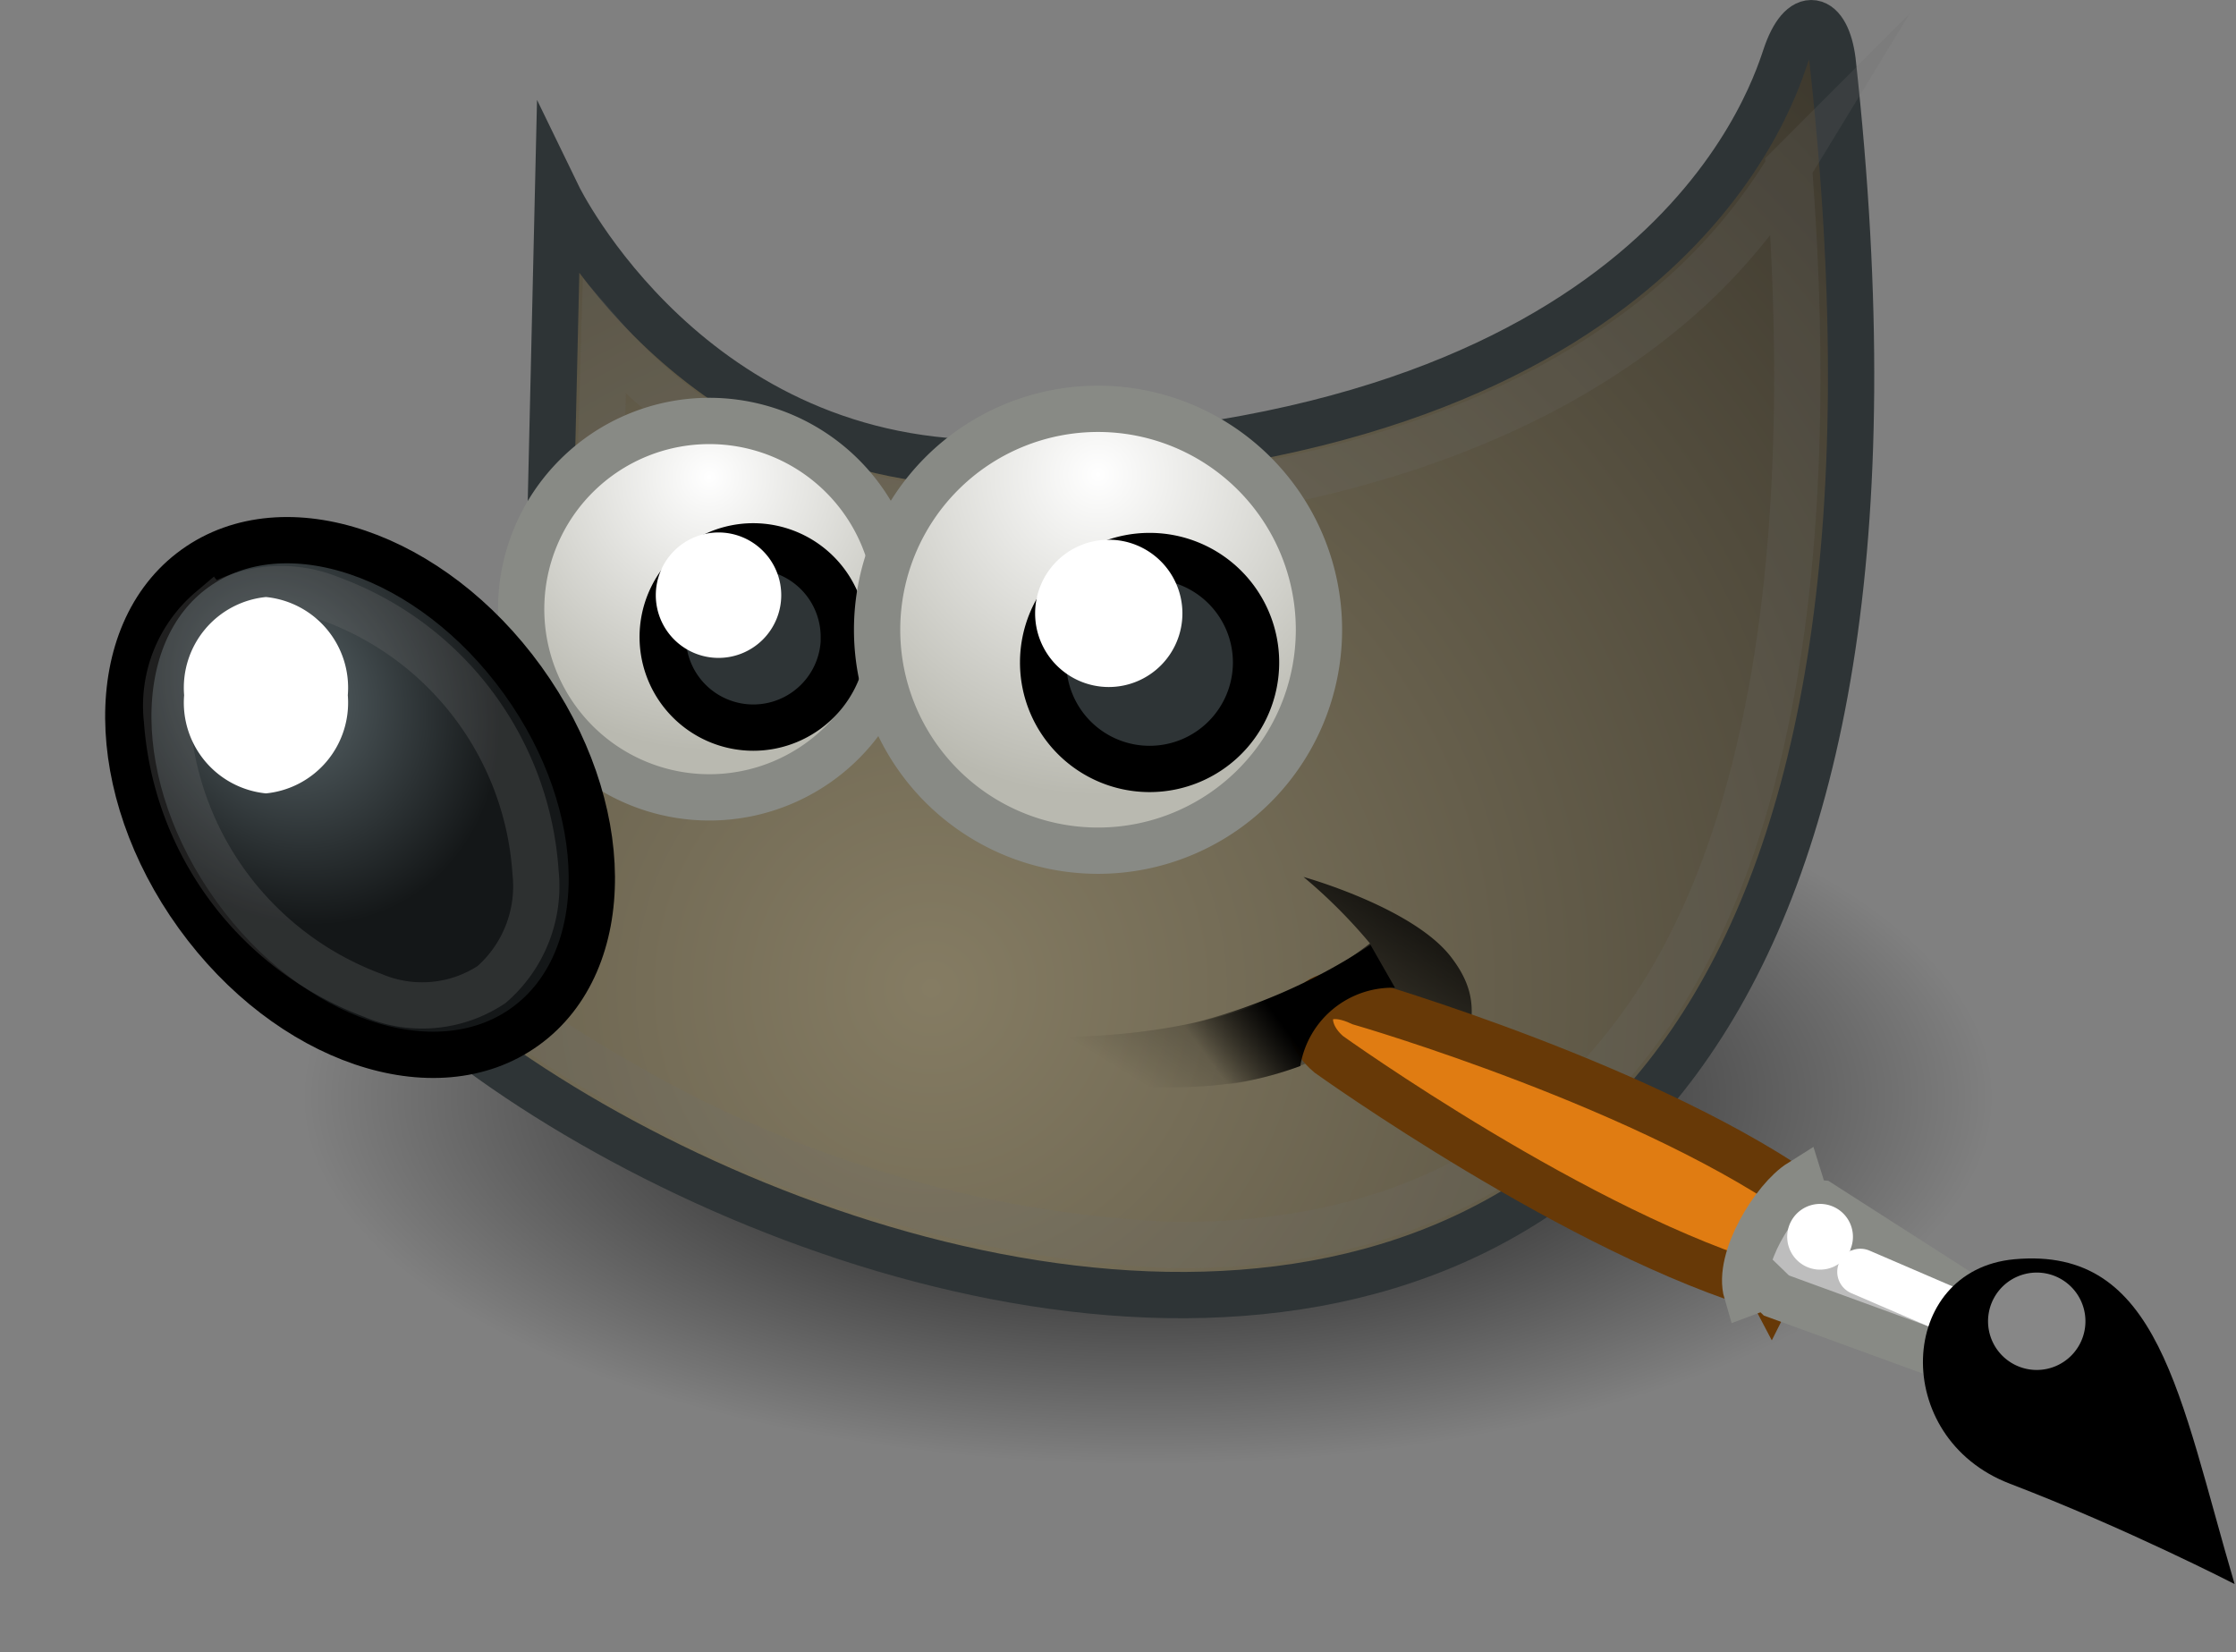 <svg xmlns="http://www.w3.org/2000/svg" xmlns:xlink="http://www.w3.org/1999/xlink" width="48.307" height="35.695" viewBox="0 0 48.307 35.695">
  <rect x="0" y="0" width="48.307" height="35.695" fill="#808080" stroke="none"/>
  <defs>
    <style>
      .cls-1, .cls-10, .cls-18, .cls-2, .cls-3, .cls-5, .cls-6, .cls-7, .cls-9 {
        fill-rule: evenodd;
      }

      .cls-1 {
        fill: url(#radial-gradient);
      }

      .cls-2 {
        stroke: #2e3436;
        fill: url(#radial-gradient-2);
      }

      .cls-10, .cls-2, .cls-4, .cls-5, .cls-6, .cls-7, .cls-8 {
        stroke-miterlimit: 10;
      }

      .cls-3 {
        fill: url(#linear-gradient);
      }

      .cls-13, .cls-4, .cls-8 {
        fill: none;
      }

      .cls-4, .cls-8 {
        stroke: #707070;
      }

      .cls-4 {
        opacity: 0.185;
      }

      .cls-10, .cls-12, .cls-5 {
        stroke: #888a85;
      }

      .cls-10, .cls-5 {
        fill: url(#radial-gradient-3);
      }

      .cls-6, .cls-7 {
        stroke: #000;
      }

      .cls-6 {
        fill: url(#radial-gradient-4);
      }

      .cls-7 {
        fill: #2e3436;
      }

      .cls-8 {
        opacity: 0.281;
      }

      .cls-15, .cls-16, .cls-9 {
        fill: #fff;
      }

      .cls-11 {
        stroke: #673907;
        fill: url(#linear-gradient-2);
      }

      .cls-11, .cls-12, .cls-13 {
        stroke-linecap: round;
      }

      .cls-12 {
        fill: url(#linear-gradient-3);
      }

      .cls-13 {
        stroke: #fff;
        stroke-linejoin: round;
      }

      .cls-14 {
        fill: url(#radial-gradient-6);
      }

      .cls-15 {
        opacity: 0.528;
      }

      .cls-17 {
        opacity: 0.428;
        fill: url(#linear-gradient-4);
      }

      .cls-18 {
        fill: url(#linear-gradient-5);
      }
    </style>
    <radialGradient id="radial-gradient" cx="0.5" cy="0.5" r="1.759" gradientTransform="translate(0.358 0.358) scale(0.284 0.284)" gradientUnits="objectBoundingBox">
      <stop offset="0"/>
      <stop offset="1" stop-opacity="0"/>
    </radialGradient>
    <radialGradient id="radial-gradient-2" cx="0.352" cy="0.494" r="1.241" gradientTransform="translate(0.075 0.133) scale(0.818 0.731)" gradientUnits="objectBoundingBox">
      <stop offset="0" stop-color="#857c63"/>
      <stop offset="1" stop-color="#221f19"/>
    </radialGradient>
    <linearGradient id="linear-gradient" x1="1.156" y1="0.188" x2="0.381" y2="0.648" gradientTransform="matrix(1, 0, 0, 1, 0, 0)" xlink:href="#radial-gradient"/>
    <radialGradient id="radial-gradient-3" cx="0.5" cy="0.148" r="0.728" gradientTransform="translate(0)" gradientUnits="objectBoundingBox">
      <stop offset="0" stop-color="#fff"/>
      <stop offset="1" stop-color="#b9b9b0"/>
    </radialGradient>
    <radialGradient id="radial-gradient-4" cx="0.491" cy="0.281" r="0.365" gradientTransform="matrix(1.401, 0.101, -0.166, 1.161, -0.141, -0.104)" gradientUnits="objectBoundingBox">
      <stop offset="0" stop-color="#5b676b"/>
      <stop offset="1" stop-color="#141718"/>
    </radialGradient>
    <linearGradient id="linear-gradient-2" x1="2.796" y1="0.661" x2="2.367" y2="0.311" gradientUnits="objectBoundingBox">
      <stop offset="0" stop-color="#6e3d09"/>
      <stop offset="0.242" stop-color="#ea8113"/>
      <stop offset="0.621" stop-color="#5c3307"/>
      <stop offset="1" stop-color="#e07c12"/>
    </linearGradient>
    <linearGradient id="linear-gradient-3" x1="4.116" y1="0.619" x2="4.423" y2="0.895" gradientUnits="objectBoundingBox">
      <stop offset="0" stop-color="#bdbdbd"/>
      <stop offset="0.333" stop-color="#e2e2e2"/>
      <stop offset="0.667" stop-color="#a3a3a3"/>
      <stop offset="1" stop-color="#ddd"/>
    </linearGradient>
    <radialGradient id="radial-gradient-6" cx="0.711" cy="0.224" r="0.924" gradientTransform="translate(1.077 0.011) scale(0.646 0.975)" gradientUnits="objectBoundingBox">
      <stop offset="0" stop-color="#696969"/>
      <stop offset="1"/>
    </radialGradient>
    <linearGradient id="linear-gradient-4" x1="7.265" y1="-0.921" x2="6.496" y2="1.671" gradientUnits="objectBoundingBox">
      <stop offset="0" stop-color="#fff"/>
      <stop offset="1" stop-color="#fff" stop-opacity="0"/>
    </linearGradient>
    <linearGradient id="linear-gradient-5" x1="0.579" y1="0.609" x2="0.243" y2="0.75" gradientTransform="matrix(1, 0, 0, 1, 0, 0)" xlink:href="#radial-gradient"/>
  </defs>
  <g id="GIMP-Logo.wine" transform="translate(2.272 0.003)">
    <path id="Path_57" data-name="Path 57" class="cls-1" d="M41.25,51.928c0,4.384-8.171,7.937-18.25,7.937S4.75,56.312,4.75,51.928,12.921,43.991,23,43.991,41.25,47.545,41.25,51.928Z" transform="translate(-0.467 -28.226)"/>
    <path id="Path_58" data-name="Path 58" class="cls-2" d="M10.374,12.468s2.875,5.928,9.6,5.76c14.093-.354,16.564-7.7,16.917-8.766s.895-.9,1.02.08c4.6,41.719-31.9,23.819-33.193,16.714,7.248-2.121,5.48-6.187,5.48-6.187Z" transform="translate(-0.592 -8.235)"/>
    <path id="Path_59" data-name="Path 59" class="cls-3" d="M15.738,30.066c6.739,1.348,10.171.1,12.179-1.453a11.339,11.339,0,0,0-1.436-1.436s2.353.654,3.182,1.723.307,1.724.09,3.088c-.481-1.2-1.38-1.648-1.5-2.124-1.806,2.5-6.306,2.393-12.514.2Z" transform="translate(-0.592 -8.235)"/>
    <path id="Path_60" data-name="Path 60" class="cls-4" d="M36.969,11.844a12.253,12.253,0,0,1-2.688,3.094C31.649,17.117,27.231,19.1,20,19.281a10.979,10.979,0,0,1-8.625-3.75L11.25,20a4.014,4.014,0,0,1-.062,2.719c-.514,1.429-2.155,2.891-4.969,4A5.382,5.382,0,0,0,7.469,28.5a20.975,20.975,0,0,0,4.156,3.063,26.075,26.075,0,0,0,11.906,3.563c4.1.069,7.857-1.235,10.437-5,2.379-3.471,3.682-9.348,3-18.281Z" transform="translate(-0.592 -8.235)"/>
    <path id="Path_61" data-name="Path 61" class="cls-5" d="M92.837,27.9a4.066,4.066,0,1,1-4.066-4.066A4.066,4.066,0,0,1,92.837,27.9Z" transform="translate(-75.718 -14.743)"/>
    <path id="Path_62" data-name="Path 62" class="cls-6" d="M10.43,27.229c0,3.368-1.939,6.1-4.331,6.1s-4.331-2.731-4.331-6.1,1.939-6.1,4.331-6.1S10.43,23.86,10.43,27.229Z" transform="translate(-15.37 -1.288) rotate(-35.808)"/>
    <path id="Path_63" data-name="Path 63" class="cls-7" d="M15.961,13.762A1.958,1.958,0,1,1,14,11.8a1.958,1.958,0,0,1,1.958,1.958Z"/>
    <path id="Path_64" data-name="Path 64" class="cls-8" d="M6.094,22.156A2.721,2.721,0,0,0,3.906,23.5a6.868,6.868,0,0,0,0,7.438,2.721,2.721,0,0,0,2.188,1.344,2.819,2.819,0,0,0,2.219-1.375,6.763,6.763,0,0,0,0-7.375,2.819,2.819,0,0,0-2.219-1.375Z" transform="matrix(0.8, -0.599, 0.599, 0.8, -15.866, -0.907)"/>
    <path id="Path_65" data-name="Path 65" class="cls-9" d="M5.242,15.016a1.969,1.969,0,0,1-1.768,2.121,1.969,1.969,0,0,1-1.768-2.121,1.969,1.969,0,0,1,1.768-2.121,1.969,1.969,0,0,1,1.768,2.121Zm9.364-2.157A1.355,1.355,0,1,1,13.251,11.5a1.355,1.355,0,0,1,1.355,1.355Z"/>
    <path id="Path_66" data-name="Path 66" class="cls-10" d="M108.983,32.756a4.773,4.773,0,1,1-4.773-4.773,4.773,4.773,0,0,1,4.773,4.773Z" transform="translate(-82.76 -19.154)"/>
    <path id="Path_67" data-name="Path 67" class="cls-7" d="M24.864,14.309a2.3,2.3,0,1,1-2.3-2.3,2.3,2.3,0,0,1,2.3,2.3Z"/>
    <path id="Path_68" data-name="Path 68" class="cls-9" d="M23.273,13.248a1.591,1.591,0,1,1-1.591-1.591,1.591,1.591,0,0,1,1.591,1.591Z"/>
    <path id="Path_69" data-name="Path 69" class="cls-11" d="M-9.5,9.579l1.508,1.41C-4.6,8.4-1.04,2.82-1.04,2.82c.8-.911-.048-1.524-.88-.975,0,0-5.271,4.111-7.575,7.733Z" transform="translate(24.123 21.454) rotate(-106.415)"/>
    <path id="Path_70" data-name="Path 70" class="cls-12" d="M-12.376,13.336l.913.786,3.452-2.994.112-.287.445-.007c-.178-.635-1.2-1.782-1.958-1.782l.033.443-.272.154Z" transform="translate(24.123 21.454) rotate(-106.415)"/>
    <path id="Path_71" data-name="Path 71" class="cls-13" d="M37.92,27.474l2.555,1.1"/>
    <path id="Path_72" data-name="Path 72" class="cls-14" d="M-18.428,17.383c4.245,0,7.466.506,8.076-2.583.491-2.489-2.931-3.681-4.626-1.459C-16.612,15.481-18.428,17.383-18.428,17.383Z" transform="translate(24.123 21.454) rotate(-106.415)"/>
    <path id="Path_73" data-name="Path 73" class="cls-15" d="M41.433,27.532a1.052,1.052,0,1,1-.712,1.306A1.052,1.052,0,0,1,41.433,27.532Z"/>
    <path id="Path_74" data-name="Path 74" class="cls-16" d="M36.848,26.035a.71.71,0,1,1-.48.881.71.71,0,0,1,.48-.881Z"/>
    <path id="Path_75" data-name="Path 75" class="cls-17" d="M-15.665,16.627a5.247,5.247,0,0,0,2.486-.574c.344-.217.616.264.2.442A6.714,6.714,0,0,1-15.665,16.627Z" transform="translate(24.123 21.454) rotate(-106.415)"/>
    <path id="Path_76" data-name="Path 76" class="cls-18" d="M23,31.736a8.2,8.2,0,0,0,3.412-.474,2.016,2.016,0,0,1,2.046-1.691l-.53-.928a12.452,12.452,0,0,1-4.066,1.746Z" transform="translate(-0.592 -8.235)"/>
  </g>
</svg>
